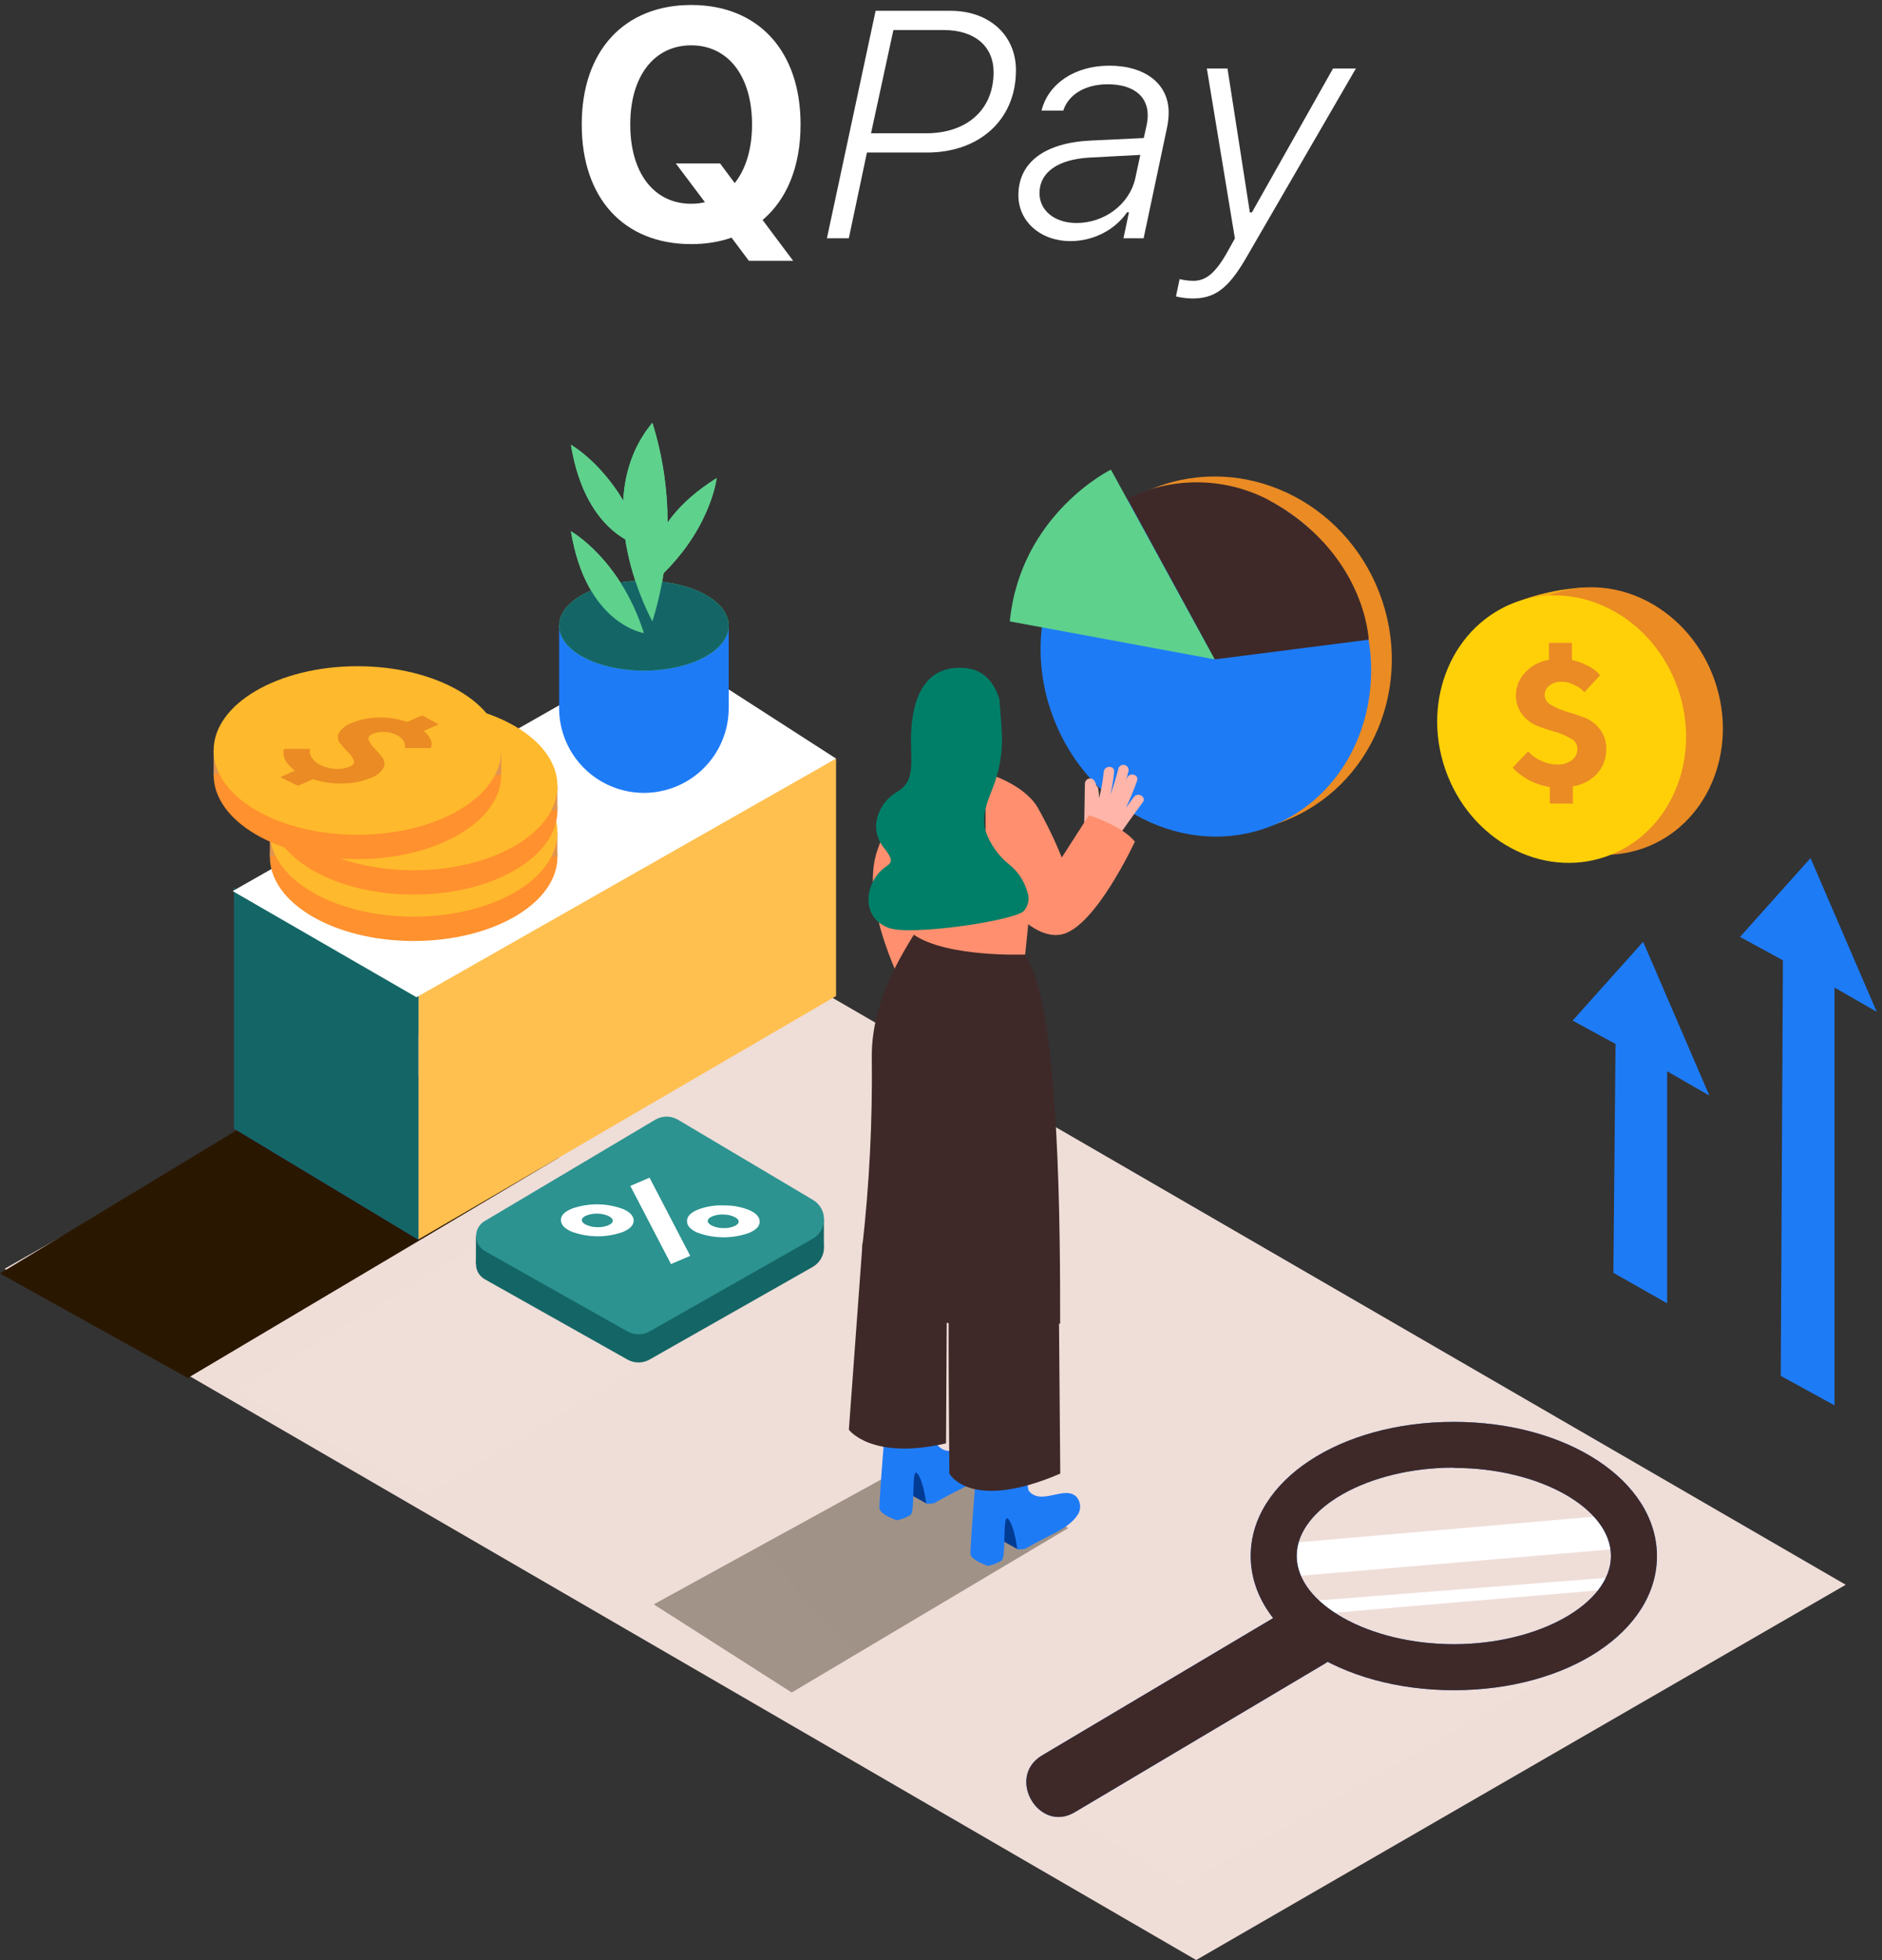 <svg width="245" height="255" viewBox="0 0 245 255" fill="none" xmlns="http://www.w3.org/2000/svg">
<rect x="0" y="0" width="245" height="255" fill="#333333" stroke="none"/>
<path d="M89.984 31.759C91.891 31.759 93.655 31.472 95.234 30.918L97.49 33.933H103.253L99.274 28.621C102.432 25.955 104.217 21.669 104.217 16.214V16.173C104.217 6.616 98.7 0.648 89.984 0.648C81.268 0.648 75.731 6.596 75.731 16.173V16.214C75.731 25.77 81.186 31.759 89.984 31.759ZM89.984 26.509C85.103 26.509 82.048 22.469 82.048 16.214V16.173C82.048 9.897 85.165 5.898 89.984 5.898C94.783 5.898 97.9 9.897 97.9 16.173V16.214C97.9 19.413 97.08 22.018 95.644 23.822L93.737 21.259H87.974L91.768 26.304C91.194 26.447 90.599 26.509 89.984 26.509Z" fill="white"/>
<path d="M113.986 1.407L107.649 31H110.5L112.858 19.844H120.712C127.337 19.844 132.258 15.722 132.258 9.139C132.258 4.504 128.69 1.407 123.768 1.407H113.986ZM116.303 3.909H122.866C126.906 3.909 129.346 6.042 129.346 9.385C129.346 14.348 125.798 17.342 120.548 17.342H113.391L116.303 3.909Z" fill="white"/>
<path d="M139.362 31.369C142.356 31.369 145.165 29.893 146.724 27.616H146.97L146.252 31H148.877L151.954 16.46C152.077 15.845 152.138 15.209 152.138 14.635C152.138 10.923 149.103 8.544 144.407 8.544C139.977 8.544 136.47 10.841 135.588 14.389H138.418C139.095 12.276 141.31 10.964 144.202 10.964C147.462 10.964 149.411 12.461 149.411 14.983C149.411 15.394 149.37 15.763 149.267 16.296L148.898 17.957L142.007 18.285C135.957 18.572 132.574 21.156 132.574 25.401C132.574 28.806 135.445 31.369 139.362 31.369ZM140.141 29.011C137.311 29.011 135.322 27.411 135.322 25.135C135.322 22.428 137.701 20.726 141.864 20.5L148.447 20.151L147.79 23.207C147.052 26.529 143.832 29.011 140.141 29.011Z" fill="white"/>
<path d="M155.201 38.834C157.99 38.834 159.795 37.747 162.215 33.563L176.509 8.913H173.535L162.974 27.637H162.707L159.795 8.913H157.109L160.759 31.02L159.836 32.682C158.237 35.553 156.986 36.537 155.345 36.537C154.668 36.537 153.95 36.414 153.561 36.312L153.089 38.567C153.479 38.67 154.422 38.834 155.201 38.834Z" fill="white"/>
<path d="M0.599 165.07L155.719 255L240.279 206.178L85.868 116.786L0.599 165.07Z" fill="#EFDDD8"/>
<path d="M85.056 168.413C79.925 164.899 74.597 161.572 70.073 157.245L30.846 180.967L55.296 194.565L91.273 173.185C89.212 171.569 87.194 169.867 85.056 168.413Z" fill="url(#paint0_linear_11_2)"/>
<path d="M132.834 194.043C127.703 190.528 126.626 192.752 122.102 188.425L85.107 208.726L103.066 220.194L139.043 198.815C136.991 197.199 134.964 195.488 132.834 194.043Z" fill="url(#paint1_linear_11_2)"/>
<path d="M183.564 219.194C178.432 215.679 177.355 217.902 172.831 213.575L135.853 233.877L153.812 245.345L201.411 218.339C199.359 216.714 185.693 220.639 183.564 219.194Z" fill="url(#paint2_linear_11_2)"/>
<path d="M72.784 150.592L24.45 179.274L0 165.677L48.163 136.55" fill="url(#paint3_linear_11_2)"/>
<path d="M108.838 98.691V129.588L54.449 161.264V124.808L108.838 98.691Z" fill="#FFC050"/>
<path d="M30.47 146.82V115.529L54.449 129.375L54.449 161.264" fill="#1E7BF6"/>
<path d="M54.449 161.264L54.449 129.375L30.47 115.529V146.82L54.449 161.264Z" fill="#146666"/>
<path d="M54.218 129.742L30.29 115.931L86.21 84.127L108.838 98.691L54.218 129.742Z" fill="white"/>
<path d="M82.807 85.316C79.215 85.008 75.435 83.922 72.784 81.468V92.106C72.783 93.557 73.068 94.993 73.622 96.334C74.176 97.674 74.989 98.892 76.015 99.918C77.04 100.944 78.257 101.758 79.597 102.314C80.938 102.869 82.374 103.155 83.824 103.155C86.752 103.155 89.561 101.992 91.631 99.921C93.701 97.851 94.865 95.043 94.865 92.115V81.288C91.093 82.819 86.817 85.667 82.807 85.316Z" fill="#1E7BF6"/>
<path d="M83.824 87.249C89.922 87.249 94.865 84.63 94.865 81.399C94.865 78.169 89.922 75.55 83.824 75.55C77.727 75.55 72.784 78.169 72.784 81.399C72.784 84.63 77.727 87.249 83.824 87.249Z" fill="#5ED18D"/>
<path d="M83.824 82.366C83.824 82.366 76.316 81.263 74.323 69.111C74.323 69.136 80.729 72.668 83.824 82.366Z" fill="#5ED18D"/>
<path d="M84.927 80.843C84.927 80.843 76.316 65.382 84.927 55C87.557 63.414 87.557 72.43 84.927 80.843Z" fill="#5ED18D"/>
<path d="M83.824 71.129C83.824 71.129 76.316 70.025 74.323 57.873C74.323 57.873 80.729 61.405 83.824 71.129Z" fill="#5ED18D"/>
<path d="M84.739 76.08C84.739 76.08 82.858 68.725 93.291 62.201C93.291 62.201 92.504 69.47 84.739 76.08Z" fill="#5ED18D"/>
<path d="M83.824 87.249C89.922 87.249 94.865 84.63 94.865 81.399C94.865 78.169 89.922 75.55 83.824 75.55C77.727 75.55 72.784 78.169 72.784 81.399C72.784 84.63 77.727 87.249 83.824 87.249Z" fill="#146666"/>
<path d="M83.824 82.366C83.824 82.366 76.316 81.263 74.323 69.111C74.323 69.136 80.729 72.668 83.824 82.366Z" fill="#5ED18D"/>
<path d="M84.927 80.843C84.927 80.843 76.316 65.382 84.927 55C87.557 63.414 87.557 72.43 84.927 80.843Z" fill="#5ED18D"/>
<path d="M83.824 71.129C83.824 71.129 76.316 70.025 74.323 57.873C74.323 57.873 80.729 61.405 83.824 71.129Z" fill="#5ED18D"/>
<path d="M84.739 76.08C84.739 76.08 82.858 68.725 93.291 62.201C93.291 62.201 92.504 69.47 84.739 76.08Z" fill="#5ED18D"/>
<path d="M53.85 122.422C64.189 122.422 72.57 117.514 72.57 111.459C72.57 105.404 64.189 100.495 53.85 100.495C43.512 100.495 35.131 105.404 35.131 111.459C35.131 117.514 43.512 122.422 53.85 122.422Z" fill="#FF912E"/>
<path d="M35.131 111.459V108.295L37.166 110.826L35.131 111.459Z" fill="#E0944F"/>
<path d="M72.562 108.295V111.459H70.193L71.929 108.919L72.562 108.295Z" fill="#E0944F"/>
<path d="M53.85 119.258C64.189 119.258 72.57 114.35 72.57 108.295C72.57 102.24 64.189 97.331 53.85 97.331C43.512 97.331 35.131 102.24 35.131 108.295C35.131 114.349 43.512 119.258 53.85 119.258Z" fill="#FFB92C"/>
<path d="M63.343 106.832C63.477 107.096 63.527 107.394 63.488 107.687L63.411 107.978H59.991C60.02 107.883 60.04 107.786 60.05 107.687C60.038 107.465 59.967 107.25 59.845 107.063C59.647 106.726 59.348 106.46 58.99 106.302C58.492 106.043 57.943 105.9 57.382 105.883C56.864 105.843 56.343 105.922 55.86 106.114C55.381 106.319 55.196 106.587 55.304 106.918C55.465 107.323 55.713 107.688 56.031 107.987C56.4 108.362 56.745 108.759 57.066 109.175C57.218 109.355 57.317 109.574 57.35 109.807C57.383 110.04 57.35 110.277 57.254 110.492C56.879 111.112 56.288 111.572 55.595 111.784C54.448 112.261 53.22 112.516 51.978 112.536C50.636 112.582 49.296 112.394 48.018 111.98L46.051 112.836L43.751 111.715L45.658 110.86C45.312 110.621 45.004 110.333 44.743 110.005C44.546 109.781 44.393 109.523 44.29 109.244C44.224 109.044 44.184 108.838 44.17 108.628C44.147 108.486 44.147 108.342 44.17 108.201L44.238 108.038H47.659C47.623 108.15 47.595 108.264 47.574 108.38C47.588 108.66 47.683 108.931 47.847 109.158C48.12 109.585 48.513 109.921 48.976 110.125C49.593 110.435 50.27 110.61 50.96 110.638C51.584 110.681 52.21 110.581 52.79 110.347C53.263 110.142 53.44 109.874 53.32 109.543C53.153 109.135 52.895 108.77 52.568 108.474C52.192 108.104 51.843 107.706 51.524 107.285C51.374 107.102 51.281 106.88 51.255 106.644C51.229 106.409 51.272 106.171 51.379 105.96C51.779 105.336 52.383 104.87 53.089 104.643C54.193 104.197 55.371 103.965 56.561 103.959C57.821 103.916 59.077 104.11 60.264 104.532L62.223 103.677L64.369 104.848L62.402 105.703C62.811 105.989 63.136 106.379 63.343 106.832Z" fill="#EA8B24"/>
<path d="M53.85 116.385C64.189 116.385 72.57 111.476 72.57 105.421C72.57 99.366 64.189 94.458 53.85 94.458C43.512 94.458 35.131 99.366 35.131 105.421C35.131 111.476 43.512 116.385 53.85 116.385Z" fill="#FF912E"/>
<path d="M35.131 105.421V102.257L37.166 104.788L35.131 105.421Z" fill="#E0944F"/>
<path d="M72.562 102.257V105.421H70.193L71.929 102.881L72.562 102.257Z" fill="#E0944F"/>
<path d="M53.85 113.22C64.189 113.22 72.57 108.312 72.57 102.257C72.57 96.202 64.189 91.294 53.85 91.294C43.512 91.294 35.131 96.202 35.131 102.257C35.131 108.312 43.512 113.22 53.85 113.22Z" fill="#FFB92C"/>
<path d="M63.343 100.786C63.477 101.05 63.527 101.348 63.488 101.641L63.411 101.932H59.991C60.02 101.837 60.04 101.74 60.05 101.641C60.038 101.419 59.967 101.204 59.845 101.017C59.647 100.68 59.348 100.414 58.99 100.256C58.492 99.997 57.943 99.854 57.382 99.837C56.864 99.797 56.343 99.876 55.86 100.068C55.381 100.273 55.196 100.541 55.304 100.872C55.465 101.277 55.713 101.642 56.031 101.941C56.4 102.316 56.745 102.713 57.066 103.129C57.218 103.309 57.317 103.528 57.35 103.761C57.383 103.994 57.35 104.231 57.254 104.446C56.879 105.066 56.288 105.526 55.595 105.738C54.448 106.215 53.22 106.47 51.978 106.49C50.636 106.536 49.296 106.348 48.018 105.934L46.051 106.789L43.751 105.669L45.658 104.814C45.312 104.575 45.004 104.287 44.743 103.959C44.546 103.735 44.393 103.477 44.29 103.198C44.224 102.998 44.184 102.791 44.17 102.582C44.147 102.44 44.147 102.296 44.17 102.154L44.238 101.992H47.659C47.623 102.104 47.595 102.218 47.574 102.334C47.588 102.614 47.683 102.885 47.847 103.112C48.12 103.539 48.513 103.875 48.976 104.079C49.593 104.389 50.27 104.564 50.96 104.592C51.584 104.635 52.21 104.535 52.79 104.301C53.263 104.096 53.44 103.828 53.32 103.497C53.153 103.089 52.895 102.724 52.568 102.428C52.192 102.058 51.843 101.66 51.524 101.239C51.374 101.056 51.281 100.833 51.255 100.598C51.229 100.363 51.272 100.125 51.379 99.914C51.779 99.289 52.383 98.824 53.089 98.597C54.193 98.151 55.371 97.919 56.561 97.913C57.821 97.87 59.077 98.064 60.264 98.486L62.223 97.63L64.369 98.802L62.402 99.657C62.811 99.943 63.136 100.333 63.343 100.786Z" fill="#EA8B24"/>
<path d="M46.53 111.767C56.869 111.767 65.25 106.858 65.25 100.803C65.25 94.748 56.869 89.84 46.53 89.84C36.191 89.84 27.81 94.748 27.81 100.803C27.81 106.858 36.191 111.767 46.53 111.767Z" fill="#FF912E"/>
<path d="M27.81 100.803V97.639L29.846 100.17L27.81 100.803Z" fill="#E0944F"/>
<path d="M65.25 97.639L65.25 100.803L62.873 100.803L64.609 98.263L65.25 97.639Z" fill="#E0944F"/>
<path d="M46.53 108.602C56.869 108.602 65.25 103.694 65.25 97.639C65.25 91.584 56.869 86.676 46.53 86.676C36.191 86.676 27.81 91.584 27.81 97.639C27.81 103.694 36.191 108.602 46.53 108.602Z" fill="#FFB92C"/>
<path d="M56.031 96.177C56.165 96.441 56.216 96.739 56.176 97.032L56.099 97.323H52.679C52.708 97.228 52.728 97.13 52.739 97.032C52.726 96.809 52.655 96.594 52.533 96.408C52.335 96.071 52.036 95.805 51.678 95.647C51.181 95.388 50.631 95.245 50.071 95.227C49.552 95.188 49.032 95.267 48.548 95.458C48.069 95.664 47.884 95.931 47.992 96.262C48.153 96.668 48.401 97.033 48.719 97.331C49.088 97.706 49.434 98.103 49.754 98.52C49.907 98.699 50.005 98.918 50.038 99.151C50.072 99.384 50.038 99.622 49.942 99.837C49.589 100.466 49.017 100.944 48.334 101.179C47.187 101.657 45.96 101.912 44.717 101.932C43.375 101.978 42.035 101.79 40.758 101.376L38.791 102.231L36.49 101.111L38.397 100.256C38.052 100.017 37.744 99.729 37.482 99.401C37.286 99.177 37.132 98.919 37.029 98.64C36.964 98.44 36.923 98.233 36.909 98.024C36.886 97.882 36.886 97.738 36.909 97.596L36.978 97.434H40.398C40.363 97.546 40.334 97.66 40.313 97.776C40.327 98.056 40.422 98.326 40.587 98.554C40.859 98.981 41.252 99.317 41.715 99.52C42.333 99.831 43.009 100.006 43.7 100.034C44.324 100.076 44.949 99.977 45.53 99.743C46.003 99.537 46.179 99.27 46.06 98.939C45.892 98.531 45.635 98.165 45.307 97.87C44.931 97.499 44.583 97.102 44.264 96.681C44.114 96.498 44.02 96.275 43.995 96.04C43.969 95.805 44.012 95.567 44.118 95.356C44.518 94.731 45.123 94.266 45.829 94.039C46.932 93.593 48.111 93.361 49.301 93.355C50.56 93.311 51.816 93.506 53.004 93.928L54.962 93.072L57.109 94.244L55.142 95.099C55.525 95.377 55.831 95.748 56.031 96.177Z" fill="#EA8B24"/>
<path d="M63.052 162.547L85.287 149.343C85.738 149.075 86.254 148.934 86.779 148.934C87.304 148.934 87.82 149.075 88.271 149.343L105.845 159.776C106.284 160.038 106.647 160.411 106.898 160.857C107.148 161.303 107.277 161.806 107.272 162.318C107.267 162.829 107.128 163.33 106.868 163.771C106.609 164.212 106.238 164.577 105.794 164.83L84.56 176.88C84.121 177.127 83.626 177.257 83.123 177.257C82.62 177.257 82.125 177.127 81.686 176.88L63.12 166.438C62.776 166.246 62.488 165.967 62.285 165.63C62.083 165.292 61.972 164.906 61.965 164.512C61.958 164.118 62.055 163.729 62.246 163.384C62.437 163.039 62.715 162.751 63.052 162.547Z" fill="#146666"/>
<path d="M61.949 164.454L61.958 160.819L64.463 161.606L63.728 164.531L61.949 164.454Z" fill="#146666"/>
<path d="M107.256 162.051V158.647L105.135 159.639L106.136 161.606L107.256 162.051Z" fill="#146666"/>
<path d="M63.052 158.887L85.287 145.683C85.738 145.415 86.254 145.274 86.779 145.274C87.304 145.274 87.82 145.415 88.271 145.683L105.845 156.116C106.284 156.378 106.647 156.75 106.898 157.197C107.148 157.643 107.277 158.146 107.272 158.658C107.267 159.169 107.128 159.67 106.868 160.111C106.609 160.552 106.238 160.917 105.794 161.17L84.56 173.22C84.121 173.467 83.626 173.597 83.123 173.597C82.62 173.597 82.125 173.467 81.686 173.22L63.103 162.752C62.766 162.557 62.485 162.278 62.288 161.942C62.09 161.606 61.984 161.224 61.979 160.834C61.974 160.444 62.07 160.06 62.258 159.719C62.446 159.377 62.72 159.091 63.052 158.887Z" fill="#2C9390"/>
<path d="M82.054 154.286L84.56 153.217L89.853 163.385L87.348 164.454L82.054 154.286Z" fill="white"/>
<path d="M94.249 156.826C95.389 156.804 96.521 157.017 97.576 157.45C98.431 157.843 98.892 158.305 98.892 158.93C98.892 159.554 98.431 160.016 97.49 160.409C95.307 161.184 92.92 161.163 90.751 160.349C89.896 159.956 89.434 159.494 89.434 158.87C89.434 158.245 89.888 157.784 90.828 157.382C91.917 156.96 93.082 156.77 94.249 156.826ZM96.165 158.93C96.165 158.699 95.959 158.485 95.557 158.297C95.112 158.104 94.632 158.005 94.146 158.006C93.664 157.985 93.183 158.067 92.735 158.245C92.333 158.416 92.128 158.622 92.137 158.853C92.145 159.083 92.342 159.297 92.744 159.485C93.189 159.678 93.669 159.777 94.155 159.776C94.637 159.797 95.118 159.715 95.566 159.537C95.968 159.366 96.165 159.16 96.165 158.93Z" fill="white"/>
<path d="M82.49 158.801C82.49 159.391 82.028 159.887 81.088 160.281C78.901 161.056 76.511 161.032 74.341 160.212C73.485 159.81 73.032 159.357 73.023 158.733C73.015 158.109 73.494 157.655 74.426 157.253C76.609 156.475 78.996 156.497 81.165 157.313C82.046 157.724 82.49 158.211 82.49 158.801ZM76.35 159.366C76.796 159.558 77.276 159.657 77.761 159.656C78.243 159.677 78.724 159.595 79.172 159.417C79.574 159.246 79.779 159.041 79.771 158.81C79.762 158.579 79.566 158.365 79.164 158.177C78.262 157.808 77.254 157.793 76.342 158.134C75.94 158.305 75.743 158.51 75.743 158.741C75.743 158.972 75.948 159.186 76.35 159.374" fill="white"/>
<path d="M206.32 76.431C202.778 76.616 199.3 77.448 196.058 78.885C190.927 81.237 206.32 85.41 206.32 85.41" fill="#F2AE16"/>
<path d="M213.867 110.382C222.224 107.467 226.409 97.682 223.216 88.526C220.022 79.371 210.659 74.312 202.302 77.228C193.944 80.143 189.759 89.928 192.952 99.083C196.146 108.238 205.51 113.297 213.867 110.382Z" fill="#EA8B24"/>
<path d="M209.078 111.438C217.435 108.523 221.621 98.738 218.428 89.583C215.234 80.427 205.87 75.369 197.513 78.284C189.156 81.199 184.97 90.984 188.164 100.139C191.358 109.295 200.721 114.353 209.078 111.438Z" fill="#FFD008"/>
<path d="M206.653 86.599C207.119 86.822 207.551 87.11 207.936 87.454L208.304 87.847L206.251 90.062C206.16 89.96 206.035 89.831 205.875 89.677C205.563 89.432 205.221 89.228 204.857 89.07C204.363 88.823 203.819 88.695 203.267 88.694C202.695 88.67 202.133 88.852 201.685 89.207C201.498 89.352 201.347 89.537 201.244 89.749C201.14 89.961 201.086 90.194 201.086 90.43C201.093 90.704 201.177 90.97 201.329 91.198C201.48 91.426 201.692 91.608 201.941 91.721C202.56 92.09 203.224 92.378 203.917 92.576C204.692 92.799 205.47 93.058 206.251 93.355C207.037 93.654 207.726 94.163 208.244 94.826C208.822 95.57 209.125 96.492 209.099 97.434C209.127 98.593 208.721 99.722 207.962 100.598C207.117 101.515 205.987 102.118 204.755 102.308V104.54H201.762V102.394C201.177 102.307 200.604 102.158 200.051 101.949C199.575 101.778 199.116 101.561 198.683 101.299C198.351 101.093 198.031 100.867 197.725 100.624C197.512 100.459 197.312 100.279 197.127 100.085L196.938 99.854L198.931 97.759C199.034 97.879 199.182 98.032 199.376 98.221C199.763 98.532 200.192 98.788 200.65 98.982C201.293 99.299 202.002 99.463 202.719 99.461C203.416 99.499 204.103 99.29 204.661 98.871C204.882 98.694 205.059 98.468 205.179 98.212C205.3 97.955 205.359 97.674 205.353 97.391C205.346 97.116 205.262 96.849 205.11 96.62C204.959 96.39 204.747 96.207 204.498 96.091C203.878 95.718 203.211 95.43 202.514 95.236C201.733 95.019 200.955 94.763 200.18 94.466C199.397 94.165 198.711 93.656 198.196 92.995C197.617 92.251 197.315 91.329 197.34 90.387C197.362 89.306 197.793 88.273 198.546 87.497C199.357 86.607 200.451 86.024 201.642 85.846V83.64H204.635V85.872C205.341 86.009 206.022 86.255 206.653 86.599Z" fill="#EA8B24"/>
<path d="M210.031 165.591L217.027 169.559V139.372L222.525 142.536L213.905 122.525L204.729 132.778L210.313 135.823L210.031 165.591Z" fill="#1E7BF6"/>
<path d="M231.821 179L238.816 182.832V128.477L244.315 131.641L235.695 111.638L226.519 121.892L232.103 124.936L231.821 179Z" fill="#1E7BF6"/>
<path d="M167.126 106.842C178.613 102.421 184.185 89.118 179.57 77.128C174.956 65.139 161.904 59.004 150.417 63.425C138.93 67.846 133.359 81.148 137.973 93.138C142.587 105.127 155.64 111.263 167.126 106.842Z" fill="#EA8B24"/>
<path d="M165.332 107.535C176.281 103.321 181.416 90.185 176.802 78.196C172.187 66.207 159.571 59.904 148.622 64.118C137.673 68.332 132.537 81.467 137.152 93.456C141.766 105.445 154.383 111.749 165.332 107.535Z" fill="#1E7BF6"/>
<path d="M131.458 80.843L158.148 85.786L144.619 61.097C144.619 61.097 132.843 66.878 131.458 80.843Z" fill="#5ED18D"/>
<path d="M158.148 85.786L178.176 83.221C178.176 83.221 177.791 71.778 164.844 64.886C162.033 63.481 158.934 62.749 155.792 62.749C152.649 62.749 149.55 63.481 146.74 64.886L158.148 85.786Z" fill="#3E2928"/>
<path d="M168.538 200.696L207.996 197.276C207.996 197.276 211.553 200.431 210.869 201.483L168.538 205.075C168.538 205.075 167.05 201.569 168.538 200.696Z" fill="white"/>
<path d="M170.026 208.342L211.553 205.083L210.348 206.708L171.411 210.009L170.026 208.342Z" fill="white"/>
<path d="M189.259 219.895C174.43 219.895 162.817 212.198 162.817 202.424C162.817 192.649 174.43 184.987 189.259 184.987C204.088 184.987 215.701 192.683 215.701 202.458C215.701 212.233 204.088 219.895 189.259 219.895ZM189.259 190.939C178.142 190.939 168.803 196.198 168.803 202.424C168.803 208.649 178.21 213.909 189.259 213.909C200.308 213.909 209.715 208.649 209.715 202.424C209.715 196.198 200.342 190.973 189.259 190.973V190.939Z" fill="#1E7BF6"/>
<path d="M168.29 209L135.657 228.378C130.927 231.183 135.229 238.581 139.932 235.759L172.566 216.38C177.295 213.575 172.994 206.178 168.29 209Z" fill="#1E7BF6"/>
<path d="M189.259 219.895C174.43 219.895 162.817 212.198 162.817 202.424C162.817 192.649 174.43 184.987 189.259 184.987C204.088 184.987 215.701 192.683 215.701 202.458C215.701 212.233 204.088 219.895 189.259 219.895ZM189.259 190.939C178.142 190.939 168.803 196.198 168.803 202.424C168.803 208.649 178.21 213.909 189.259 213.909C200.308 213.909 209.715 208.649 209.715 202.424C209.715 196.198 200.342 190.973 189.259 190.973V190.939Z" fill="#3E2928"/>
<path d="M168.29 209L135.657 228.378C130.927 231.183 135.229 238.581 139.932 235.759L172.566 216.38C177.295 213.575 172.994 206.178 168.29 209Z" fill="#3E2928"/>
<path d="M121.743 99.529C118.327 102.47 115.743 106.256 114.252 110.509C111.618 117.77 118.194 129.648 118.194 129.648L128.456 121.558" fill="#FF8F6F"/>
<path d="M120.614 195.608L117.835 194.069L118.536 190.101C118.536 190.101 122.675 190.486 123.034 191.965" fill="#003B94"/>
<path d="M121.657 195.548C122.282 195.163 122.94 194.83 123.581 194.479C125.189 193.624 127.507 192.692 128.49 191.059C128.688 190.728 128.781 190.346 128.759 189.961C128.736 189.577 128.597 189.208 128.362 188.903C126.9 187.142 123.727 190.032 122.093 188.048C121.769 187.663 121.623 181.549 121.623 181.549L115.432 183.259C115.432 183.259 114.38 195.54 114.5 196.301C114.619 197.062 116.749 197.789 116.749 197.789C117.38 197.665 117.985 197.43 118.536 197.096C119.186 196.626 118.596 190.862 119.391 191.674C120.186 192.487 120.58 195.634 120.58 195.634C120.941 195.651 121.303 195.622 121.657 195.548Z" fill="#1E7BF6"/>
<path d="M132.458 201.543L129.679 200.004L130.38 196.036C130.38 196.036 134.519 196.42 134.878 197.9" fill="#003B94"/>
<path d="M133.51 201.483C134.134 201.098 134.793 200.765 135.434 200.414C137.042 199.559 139.359 198.627 140.343 196.993C140.541 196.663 140.634 196.281 140.611 195.896C140.588 195.512 140.45 195.143 140.215 194.838C138.752 193.077 135.58 195.967 133.946 193.983C133.621 193.598 133.476 187.484 133.476 187.484L127.284 189.194C127.284 189.194 126.232 201.475 126.352 202.236C126.472 202.997 128.601 203.724 128.601 203.724C129.233 203.6 129.838 203.365 130.389 203.031C131.039 202.561 130.449 196.797 131.244 197.609C132.039 198.422 132.433 201.569 132.433 201.569C132.794 201.586 133.156 201.557 133.51 201.483Z" fill="#1E7BF6"/>
<path d="M112.293 161.615L110.506 186.004C110.506 186.004 113.405 190.015 123.154 187.783L123.248 171.338" fill="#3E2928"/>
<path d="M123.59 166.447C123.376 168.55 123.59 191.717 123.59 191.717C123.59 191.717 126.284 196.762 138.025 191.717L137.863 172.048" fill="#3E2928"/>
<path d="M113.328 167.883C116.367 169.66 119.593 171.094 122.949 172.159H123.026C123.184 172.092 123.361 172.09 123.521 172.152C123.681 172.215 123.81 172.337 123.881 172.493C125.952 173.102 128.06 173.579 130.192 173.921C132.929 174.357 135.203 172.33 138.008 172.21C138.008 161.444 138.06 130.76 133.476 124.321L119.921 119.788C119.861 120.908 113.336 128.468 113.49 137.678C113.587 145.869 113.176 154.057 112.259 162.196" fill="#3E2928"/>
<path d="M134.707 111.826L133.459 124.184C133.459 124.184 123.333 124.594 118.972 121.618V111.1" fill="#FF8F6F"/>
<path d="M147.603 103.694L146.569 105.105C147.119 103.958 147.604 102.782 148.022 101.581C148.313 100.726 146.996 100.435 146.705 101.248L146.552 101.667C146.677 101.234 146.794 100.795 146.902 100.35C146.946 100.175 146.919 99.99 146.827 99.835C146.735 99.681 146.585 99.569 146.41 99.525C146.236 99.481 146.051 99.507 145.896 99.6C145.741 99.692 145.629 99.842 145.585 100.016C145.3 101.159 144.957 102.286 144.559 103.394C144.781 102.411 144.941 101.414 145.038 100.41C145.123 99.555 143.772 99.555 143.687 100.41C143.577 101.565 143.374 102.709 143.079 103.831C143.079 103.443 143.045 103.055 142.977 102.667C142.967 102.571 142.937 102.477 142.888 102.393C142.84 102.309 142.774 102.237 142.695 102.18C142.695 102.026 142.609 101.881 142.558 101.727C142.503 101.579 142.399 101.454 142.263 101.374C142.127 101.293 141.967 101.263 141.811 101.287C141.655 101.311 141.512 101.389 141.406 101.506C141.301 101.624 141.239 101.774 141.232 101.932L141.147 107.063C140.902 107.591 140.582 108.08 140.198 108.517C140.852 108.975 141.483 109.466 142.087 109.988C142.627 110.452 143.141 110.946 143.627 111.467C144.06 110.926 144.479 110.373 144.884 109.808C144.933 109.766 144.976 109.717 145.012 109.663C146.227 107.873 147.478 106.111 148.766 104.378C149.297 103.668 148.116 103.001 147.603 103.694Z" fill="#FFB5A9"/>
<path d="M128.302 100.564C128.302 100.564 133.082 101.855 135.024 104.951C136.237 107.08 137.305 109.289 138.222 111.561L141.754 106.071C141.754 106.071 146.03 107.388 147.74 109.492C147.74 109.492 142.609 120.609 138.222 121.567C133.835 122.525 129.089 114.982 129.089 114.982C129.089 114.982 128.114 118.112 128.302 114.768" fill="#FF8F6F"/>
<path d="M131.346 112.442C129.964 111.322 128.916 109.843 128.319 108.166C127.746 106.216 128.465 104.498 129.174 102.676C129.897 100.876 130.319 98.969 130.423 97.032C130.483 95.125 130.26 93.226 130.132 91.328C130.113 91.246 130.113 91.161 130.132 91.08C129.499 88.933 128.182 87.12 125.6 86.907C118.921 86.342 118.544 93.748 118.596 96.741C118.647 99.734 118.964 101.778 116.749 103.044C114.534 104.309 112.935 107.593 115.038 110.261C117.142 112.93 115.252 111.972 113.85 114.324C112.447 116.675 112.806 119.651 115.697 120.72C118.587 121.789 132.031 119.78 133.271 118.531C133.708 118.031 133.935 117.381 133.903 116.718C133.6 115.029 132.691 113.509 131.346 112.442Z" fill="#007F68"/>
<defs>
<linearGradient id="paint0_linear_11_2" x1="92.422" y1="184.243" x2="234.395" y2="103.032" gradientUnits="userSpaceOnUse">
<stop stop-color="white" stop-opacity="0.03"/>
<stop offset="0.99" stop-color="#2A1700"/>
</linearGradient>
<linearGradient id="paint1_linear_11_2" x1="42388.7" y1="54363.2" x2="49088.3" y2="48159.6" gradientUnits="userSpaceOnUse">
<stop stop-color="white" stop-opacity="0.03"/>
<stop offset="0.99" stop-color="#2A1700"/>
</linearGradient>
<linearGradient id="paint2_linear_11_2" x1="58015.1" y1="61538.5" x2="66516.5" y2="53665" gradientUnits="userSpaceOnUse">
<stop stop-color="white" stop-opacity="0.03"/>
<stop offset="0.99" stop-color="#2A1700"/>
</linearGradient>
<linearGradient id="paint3_linear_11_2" x1="19188.5" y1="42368" x2="26357.6" y2="35728" gradientUnits="userSpaceOnUse">
<stop stop-color="white" stop-opacity="0.03"/>
<stop offset="0.99" stop-color="#2A1700"/>
</linearGradient>
</defs>
</svg>
